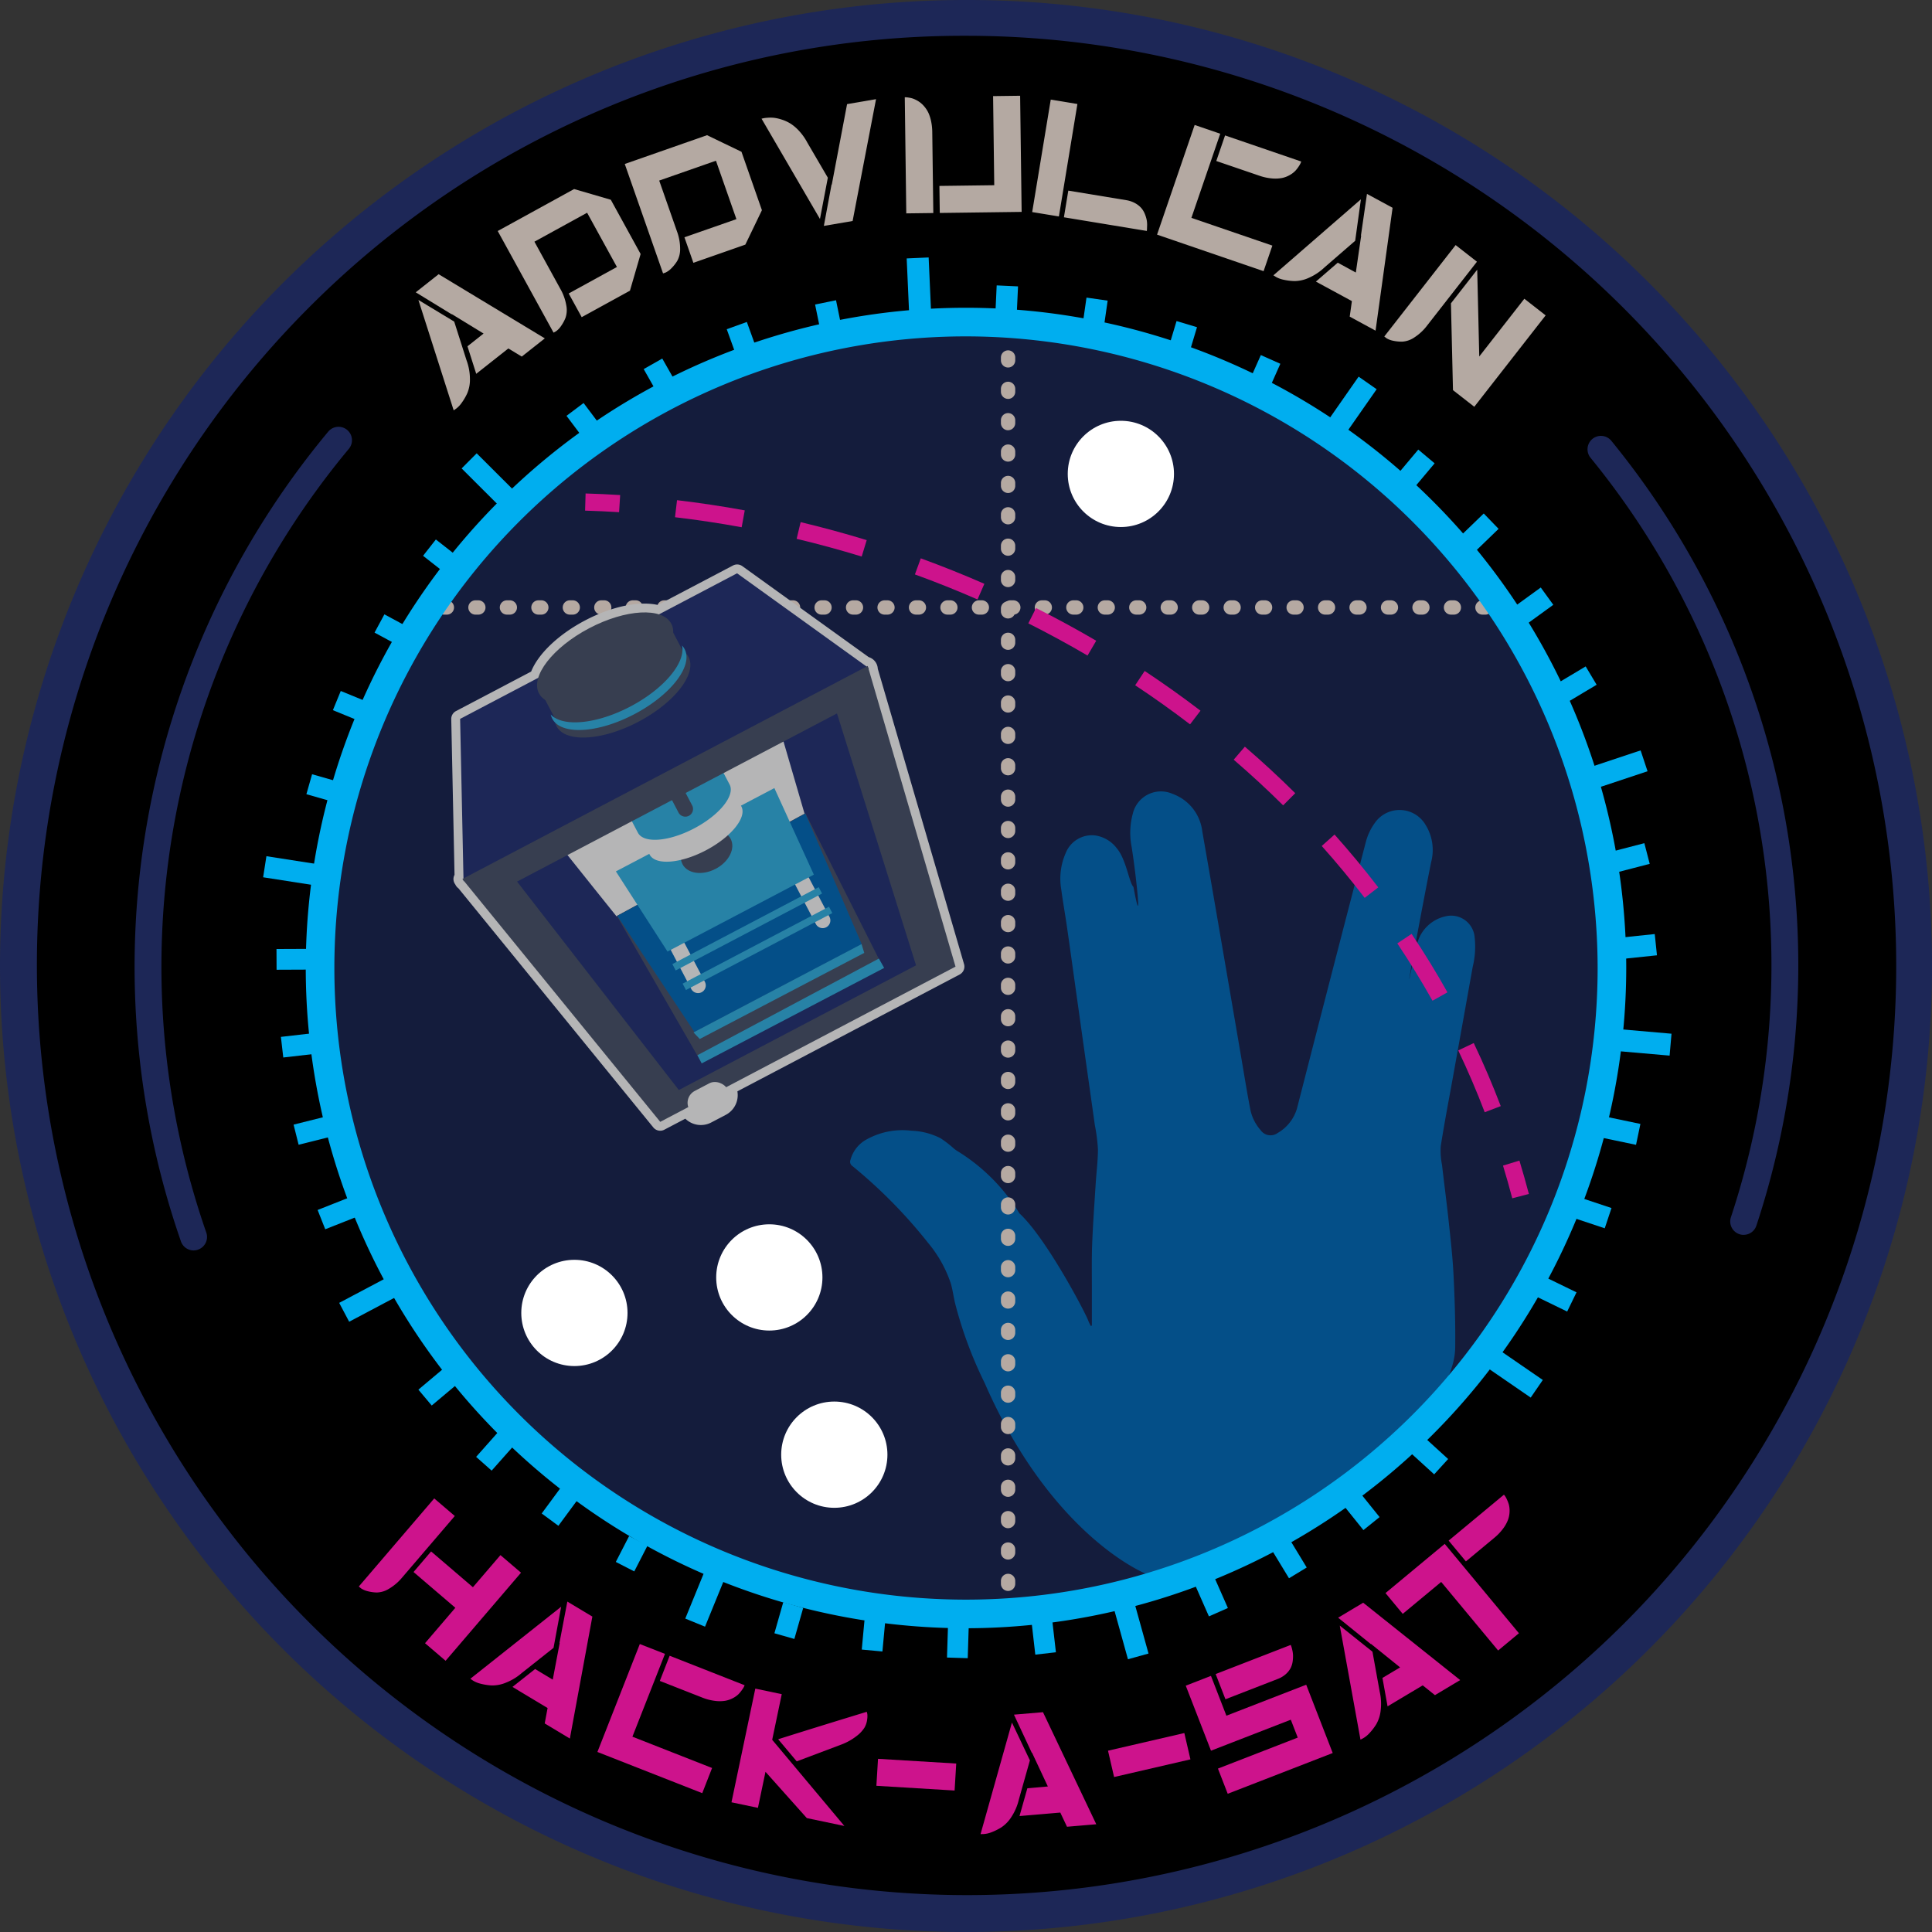<svg xmlns="http://www.w3.org/2000/svg" width="216" height="216" viewBox="0 0 216 216"><rect x="0" y="0" width="216" height="216" fill="#333333" stroke="none"/><defs><style>.cls-1{fill:#1d2757;}.cls-2{fill:#141c3c;}.cls-3{fill:#044f88;}.cls-4{fill:#fff;}.cls-5{fill:#cd138c;}.cls-6{fill:#b4a9a2;}.cls-7{fill:#b5a9a2;}.cls-8{fill:#df1b53;}.cls-9{fill:#00aeef;}.cls-10{fill:#b5b5b6;}.cls-11{fill:#373e50;}.cls-12{fill:#2782a6;}</style></defs><g id="Layer_2" data-name="Layer 2"><g id="Layer_3" data-name="Layer 3"><g id="Layer_2-2" data-name="Layer 2"><g id="Layer_4" data-name="Layer 4"><path d="M108,214A106,106,0,0,1,33.046,33.046,106,106,0,1,1,182.953,182.953,105.3,105.3,0,0,1,108,214Z"/><path class="cls-1" d="M108,4a104,104,0,0,1,73.539,177.539A104,104,0,0,1,34.461,34.461,103.32,103.32,0,0,1,108,4m0-4a108,108,0,1,0,76.368,31.632A107.664,107.664,0,0,0,108,0Z"/><circle class="cls-2" cx="108" cy="108" r="72.217"/><g id="iv62H6"><path class="cls-3" d="M122.072,148.205c0-1.471,0-2.941,0-4.411,0-1.588-.029-3.179.035-4.765.089-2.211.248-4.419.388-6.628.083-1.308.254-2.614.256-3.922a19.481,19.481,0,0,0-.344-2.679q-.5-3.565-1.006-7.129-.547-3.89-1.091-7.778c-.337-2.406-.668-4.812-1.015-7.216-.2-1.41-.458-2.814-.643-4.226a7.068,7.068,0,0,1,.488-4.061,3.154,3.154,0,0,1,3.313-1.986,3.723,3.723,0,0,1,2.414,1.445c1.053,1.25,1.356,3.8,1.858,4.321,1.035,5.573.3-1.321-.208-4.494a8.107,8.107,0,0,1,.136-3.72,3.229,3.229,0,0,1,4.445-2.2,5.087,5.087,0,0,1,3.32,4.2q1.053,6.013,2.083,12.033,1.155,6.7,2.3,13.412c.323,1.877.62,3.759.984,5.628a5.011,5.011,0,0,0,1.153,2.322,1.352,1.352,0,0,0,1.915.313,4.676,4.676,0,0,0,2.163-2.775q3.81-14.886,7.686-29.754a6.339,6.339,0,0,1,.968-2.076,3.369,3.369,0,0,1,5.717.174A5.314,5.314,0,0,1,160,96.4c-1.094,5.473-2.728,14.379-2.4,12.887.265-1.206.519-2.416.8-3.619a4.22,4.22,0,0,1,3.42-3.263,2.634,2.634,0,0,1,3.046,2.37,9.511,9.511,0,0,1-.218,3.334q-1.074,6.01-2.154,12.02c-.48,2.676-1,5.346-1.419,8.031a7.923,7.923,0,0,0,.144,2.076c.241,2.1.519,4.188.743,6.285.213,2,.445,4,.544,6,.133,2.691.221,5.388.188,8.08-.032,2.561-1.335,3.843-1.533,6.4.119,2.922-10.086,10.086-13.448,13.028-.448.392-14.759,6.585-17.292,6.618-2.192.029-12.977-5.151-20.34-22.041a45.751,45.751,0,0,1-3.311-8.939c-.169-.721-.261-1.462-.467-2.172a13.916,13.916,0,0,0-2.517-4.51,55.747,55.747,0,0,0-8.475-8.611.578.578,0,0,1-.227-.7,3.7,3.7,0,0,1,1.633-2.187,8.257,8.257,0,0,1,5.163-1.073,7.757,7.757,0,0,1,3.271.84,12.431,12.431,0,0,1,1.5,1.159,3.078,3.078,0,0,0,.381.273,20.971,20.971,0,0,1,6.939,6.966c3.007,2.775,7.379,11.109,7.694,11.988.075.206.185.4.278.6Z"/></g><path class="cls-1" d="M21.647,139.8a1.5,1.5,0,0,1-1.416-1.006A93.512,93.512,0,0,1,36.7,48.253,1.5,1.5,0,0,1,39,50.182,90.5,90.5,0,0,0,23.063,137.8a1.5,1.5,0,0,1-.922,1.91A1.47,1.47,0,0,1,21.647,139.8Zm173.293-1.739a1.478,1.478,0,0,1-.465-.075,1.5,1.5,0,0,1-.96-1.891,89.721,89.721,0,0,0-15.691-84.916,1.5,1.5,0,0,1,2.326-1.895,92.711,92.711,0,0,1,16.216,87.742A1.5,1.5,0,0,1,194.94,138.057Z"/><circle class="cls-4" cx="64.219" cy="146.788" r="5.939"/><circle class="cls-4" cx="125.314" cy="52.984" r="5.939"/><circle class="cls-4" cx="93.277" cy="162.635" r="5.939"/><circle class="cls-4" cx="86.011" cy="142.818" r="5.939"/><path class="cls-5" d="M40.115,177.374l8.432-9.848,2.3,1.965-5.868,6.855a5.628,5.628,0,0,1-1.507,1.289,2.7,2.7,0,0,1-1.343.407,4.46,4.46,0,0,1-1.053-.151,2.25,2.25,0,0,1-.723-.318Zm15.836-3.511,2.3,1.966-8.432,9.849-2.3-1.966,3.389-3.959-4.674-4,1.965-2.3,4.675,4Z"/><path class="cls-5" d="M61.886,184.231l-3.559,2.82a6.112,6.112,0,0,1-1.8,1.087,3.9,3.9,0,0,1-1.593.295,6.358,6.358,0,0,1-1.233-.2,2.842,2.842,0,0,1-.827-.345l-.29-.2,10.154-8.054Zm4.337-3.475-2.511,13.617L60.9,192.682l.321-1.724L57.294,188.6l2.532-2,1.972,1.184.779-4.105-.03.008.879-4.609.011-.017,2.8,1.68Z"/><path class="cls-5" d="M70.705,194.164l8.907,3.5-1.1,2.813-11.721-4.605,4.741-12.067,2.813,1.1Zm12.543-5.754-.056.143a2.161,2.161,0,0,1-.227.369,3.843,3.843,0,0,1-.4.489,2.63,2.63,0,0,1-.621.44,2.912,2.912,0,0,1-.872.3,3.963,3.963,0,0,1-1.145.008,5.707,5.707,0,0,1-1.449-.382l-4.709-1.848,1.1-2.815Z"/><path class="cls-5" d="M87.4,189.411l-1.068,5.1,8.071,9.635-4.2-.881-4.62-5.176-.845,4.03-2.958-.62,2.665-12.711Zm6.675,5.628-5,1.883L87,194.45q4.169-1.318,9.906-3.069c.017.062.037.145.061.247a2.329,2.329,0,0,1-.017.611,2.422,2.422,0,0,1-.287.892,3.58,3.58,0,0,1-.9.964A6.5,6.5,0,0,1,94.077,195.039Z"/><path class="cls-5" d="M106.726,200.183l-8.745-.529.183-3.016,8.744.528Z"/><path class="cls-5" d="M115.144,196.811l-1.232,4.369a6.09,6.09,0,0,1-.824,1.937,3.9,3.9,0,0,1-1.12,1.174,6.285,6.285,0,0,1-1.118.557,2.841,2.841,0,0,1-.872.2l-.352.009,3.51-12.475Zm1.478-5.357,5.944,12.5-3.273.279-.75-1.585-4.561.389.878-3.107,2.291-.2-1.772-3.783-.021.023-1.987-4.248,0-.023,3.251-.275Z"/><path class="cls-5" d="M133.092,196.7l-8.535,1.974-.681-2.944,8.534-1.974Z"/><path class="cls-5" d="M137.113,191.817l8.922-3.463L149,195.99l-11.739,4.557-1.094-2.817,8.922-3.464-.776-2-8.922,3.463-2.822-7.268,2.818-1.094Zm7.195-7.914c.01.029.029.076.055.144a3.854,3.854,0,0,1,.114.414,3.128,3.128,0,0,1,.085.612,4.107,4.107,0,0,1-.045.7,2.332,2.332,0,0,1-.232.735,2.4,2.4,0,0,1-.539.668,2.9,2.9,0,0,1-.9.536l-5.839,2.267-1.094-2.818Z"/><path class="cls-5" d="M152.424,179.2l10.825,8.634-2.819,1.686-1.369-1.095-3.929,2.348-.573-3.179,1.973-1.179-3.252-2.624-.007.03-3.65-2.947-.011-.018,2.8-1.674Zm1.02,5.463.808,4.467a6.087,6.087,0,0,1,.108,2.1,3.9,3.9,0,0,1-.492,1.545,6.12,6.12,0,0,1-.76.99,2.908,2.908,0,0,1-.694.568l-.312.161-2.315-12.751Z"/><path class="cls-5" d="M154.9,178.108l6.621-5.5,1.931,2.326,6.366,7.664-2.325,1.931-6.366-7.666-4.3,3.569Zm13.242-11,.111.135a2.086,2.086,0,0,1,.207.368,4.107,4.107,0,0,1,.227.581,2.715,2.715,0,0,1,.086.754,2.945,2.945,0,0,1-.155.912,3.935,3.935,0,0,1-.544,1.007,5.782,5.782,0,0,1-1.034,1.086l-3.15,2.617-1.931-2.325Z"/><path class="cls-6" d="M49.062,30.67l11.85,7.16-2.578,2.036-1.5-.908-3.591,2.835-.979-3.076,1.8-1.426-3.564-2.18,0,.031-4-2.45-.013-.017,2.56-2.023Zm1.719,5.284,1.378,4.325a6.079,6.079,0,0,1,.38,2.071,3.887,3.887,0,0,1-.289,1.595,6.107,6.107,0,0,1-.625,1.08,2.837,2.837,0,0,1-.615.653l-.288.2L46.778,33.535Z"/><path class="cls-6" d="M66.238,21.733l2.052.6,3.332,6.065-.649,2.23L70.428,32.5,65.035,35.46l-1.454-2.648,5.392-2.963-3.332-6.064L59.75,27.021l2.888,5.259a5.586,5.586,0,0,1,.675,1.865,2.7,2.7,0,0,1-.092,1.4,4.449,4.449,0,0,1-.513.932,2.247,2.247,0,0,1-.551.565l-.269.147L55.646,25.828l8.54-4.692Z"/><path class="cls-6" d="M80.973,16.042l1.925.927L85.183,23.5l-1.007,2.093-.847,1.757-5.808,2.033-1-2.853L82.331,24.5l-2.286-6.531L73.7,20.188l1.981,5.663a5.6,5.6,0,0,1,.358,1.95,2.7,2.7,0,0,1-.322,1.366,4.382,4.382,0,0,1-.66.834,2.25,2.25,0,0,1-.637.467l-.289.1L69.85,18.333l9.2-3.218Z"/><path class="cls-6" d="M90.263,15.948l2.29,3.92-.88,4.614L85.141,13.268c.043-.008.1-.022.182-.042a3.289,3.289,0,0,1,.489-.061,4,4,0,0,1,.735.007,4.568,4.568,0,0,1,.879.206,4.388,4.388,0,0,1,.977.455,4.9,4.9,0,0,1,.964.835A6.175,6.175,0,0,1,90.263,15.948Zm7.679-4.862-2.614,13.6,0,.022-3.216.548,0-.022.857-4.611.026.018,1.709-9Z"/><path class="cls-6" d="M101.154,10.874l.11,0a2.384,2.384,0,0,1,.274.029,3.856,3.856,0,0,1,.407.082,2.645,2.645,0,0,1,.472.191,3,3,0,0,1,.508.322,3.122,3.122,0,0,1,.478.487,3.182,3.182,0,0,1,.414.673,4.608,4.608,0,0,1,.286.916,6.234,6.234,0,0,1,.125,1.2l.117,9.043-3.022.039Zm9.875-.129,3.022-.039.169,12.984-9.152.119-.04-3.022,6.13-.08Z"/><path class="cls-6" d="M118.386,24.2,115.4,23.71l2.075-12.574,2.98.491Zm7.513-1.824a3.068,3.068,0,0,1,1.02.346,2.568,2.568,0,0,1,.686.546,2.414,2.414,0,0,1,.4.676,3.727,3.727,0,0,1,.2.666,2.971,2.971,0,0,1,.043.617c-.008.221-.013.361-.015.419a1.44,1.44,0,0,1-.016.175l-9.27-1.528.491-2.982Z"/><path class="cls-6" d="M133.2,24.358l9.052,3.1-.981,2.859-11.911-4.084,4.205-12.262,2.859.98Zm12.277-6.3c-.01.028-.028.076-.051.145a2.45,2.45,0,0,1-.211.38,3.841,3.841,0,0,1-.382.5,2.6,2.6,0,0,1-.6.466,2.93,2.93,0,0,1-.858.342,3.991,3.991,0,0,1-1.144.06,5.849,5.849,0,0,1-1.465-.317L135.983,18l.98-2.859Z"/><path class="cls-6" d="M151.512,26.919l-3.43,2.974a6.1,6.1,0,0,1-1.753,1.167,3.9,3.9,0,0,1-1.58.364,6.165,6.165,0,0,1-1.239-.149,2.879,2.879,0,0,1-.843-.307l-.3-.186,9.784-8.5Zm4.177-3.664-1.9,13.714L150.9,35.4l.244-1.736-4.024-2.181,2.442-2.114,2.021,1.1.6-4.135-.03.009.673-4.642.01-.019,2.869,1.555Z"/><path class="cls-6" d="M154.766,37.62,162.742,27.4l2.382,1.86-5.552,7.111a5.6,5.6,0,0,1-1.448,1.356,2.69,2.69,0,0,1-1.322.467,4.36,4.36,0,0,1-1.059-.1,2.249,2.249,0,0,1-.736-.283ZM170.424,33.4l2.381,1.86-7.978,10.218-2.382-1.86-.227-9.707,2.937-3.762.228,9.706Z"/></g><path class="cls-7" d="M112.705,37.583a.8.8,0,0,1-.8-.8v-.16a.8.8,0,1,1,1.6,0v.16A.8.8,0,0,1,112.705,37.583Z"/><path class="cls-7" d="M112.705,177.87a.8.8,0,0,1-.8-.8v-.318a.8.8,0,1,1,1.6,0v.318A.8.8,0,0,1,112.705,177.87Zm0-3.507a.8.8,0,0,1-.8-.8v-.319a.8.8,0,1,1,1.6,0v.319A.8.8,0,0,1,112.705,174.363Zm0-3.508a.8.8,0,0,1-.8-.8v-.319a.8.8,0,0,1,1.6,0v.319A.8.8,0,0,1,112.705,170.855Zm0-3.506a.8.8,0,0,1-.8-.8v-.319a.8.8,0,0,1,1.6,0v.319A.8.8,0,0,1,112.705,167.349Zm0-3.507a.8.8,0,0,1-.8-.8v-.319a.8.8,0,1,1,1.6,0v.319A.8.8,0,0,1,112.705,163.842Zm0-3.508a.8.8,0,0,1-.8-.8v-.318a.8.8,0,1,1,1.6,0v.318A.8.8,0,0,1,112.705,160.334Zm0-3.507a.8.8,0,0,1-.8-.8v-.319a.8.8,0,1,1,1.6,0v.319A.8.8,0,0,1,112.705,156.827Zm0-3.507a.8.8,0,0,1-.8-.8v-.32a.8.8,0,0,1,1.6,0v.32A.8.8,0,0,1,112.705,153.32Zm0-3.507a.8.8,0,0,1-.8-.8v-.319a.8.8,0,0,1,1.6,0v.319A.8.8,0,0,1,112.705,149.813Zm0-3.507a.8.8,0,0,1-.8-.8v-.319a.8.8,0,1,1,1.6,0v.319A.8.8,0,0,1,112.705,146.306Zm0-3.508a.8.8,0,0,1-.8-.8v-.318a.8.8,0,0,1,1.6,0V142A.8.8,0,0,1,112.705,142.8Zm0-3.507a.8.8,0,0,1-.8-.8v-.318a.8.8,0,0,1,1.6,0v.318A.8.8,0,0,1,112.705,139.291Zm0-3.507a.8.8,0,0,1-.8-.8v-.319a.8.8,0,1,1,1.6,0v.319A.8.8,0,0,1,112.705,135.784Zm0-3.508a.8.8,0,0,1-.8-.8v-.319a.8.8,0,1,1,1.6,0v.319A.8.8,0,0,1,112.705,132.276Zm0-3.506a.8.8,0,0,1-.8-.8v-.32a.8.8,0,0,1,1.6,0v.32A.8.8,0,0,1,112.705,128.77Zm0-3.507a.8.8,0,0,1-.8-.8v-.319a.8.8,0,0,1,1.6,0v.319A.8.8,0,0,1,112.705,125.263Zm0-3.508a.8.8,0,0,1-.8-.8v-.318a.8.8,0,1,1,1.6,0v.318A.8.8,0,0,1,112.705,121.755Zm0-3.507a.8.8,0,0,1-.8-.8v-.319a.8.8,0,0,1,1.6,0v.319A.8.8,0,0,1,112.705,118.248Zm0-3.508a.8.8,0,0,1-.8-.8v-.318a.8.8,0,0,1,1.6,0v.318A.8.8,0,0,1,112.705,114.74Zm0-3.507a.8.8,0,0,1-.8-.8v-.319a.8.8,0,0,1,1.6,0v.319A.8.8,0,0,1,112.705,111.233Zm0-3.507a.8.8,0,0,1-.8-.8v-.319a.8.8,0,0,1,1.6,0v.319A.8.8,0,0,1,112.705,107.726Zm0-3.507a.8.8,0,0,1-.8-.8V103.1a.8.8,0,1,1,1.6,0v.318A.8.8,0,0,1,112.705,104.219Zm0-3.507a.8.8,0,0,1-.8-.8v-.319a.8.8,0,0,1,1.6,0v.319A.8.8,0,0,1,112.705,100.712Zm0-3.507a.8.8,0,0,1-.8-.8v-.319a.8.8,0,0,1,1.6,0v.319A.8.8,0,0,1,112.705,97.205Zm0-3.508a.8.8,0,0,1-.8-.8v-.318a.8.8,0,0,1,1.6,0V92.9A.8.8,0,0,1,112.705,93.7Zm0-3.507a.8.8,0,0,1-.8-.8v-.319a.8.8,0,1,1,1.6,0v.319A.8.8,0,0,1,112.705,90.19Zm0-3.507a.8.8,0,0,1-.8-.8v-.319a.8.8,0,0,1,1.6,0v.319A.8.8,0,0,1,112.705,86.683Zm0-3.507a.8.8,0,0,1-.8-.8v-.319a.8.8,0,0,1,1.6,0v.319A.8.8,0,0,1,112.705,83.176Zm0-3.508a.8.8,0,0,1-.8-.8V78.55a.8.8,0,0,1,1.6,0v.319A.8.8,0,0,1,112.705,79.668Zm0-3.506a.8.8,0,0,1-.8-.8v-.319a.8.8,0,0,1,1.6,0v.319A.8.8,0,0,1,112.705,76.162Zm0-3.508a.8.8,0,0,1-.8-.8v-.318a.8.8,0,1,1,1.6,0v.318A.8.8,0,0,1,112.705,72.654Zm0-3.507a.8.8,0,0,1-.8-.8v-.319a.8.8,0,0,1,1.6,0v.319A.8.8,0,0,1,112.705,69.147Zm0-3.507a.8.8,0,0,1-.8-.8v-.319a.8.8,0,1,1,1.6,0v.319A.8.8,0,0,1,112.705,65.64Zm0-3.507a.8.8,0,0,1-.8-.8v-.319a.8.8,0,1,1,1.6,0v.319A.8.8,0,0,1,112.705,62.133Zm0-3.508a.8.8,0,0,1-.8-.8v-.319a.8.8,0,1,1,1.6,0v.319A.8.8,0,0,1,112.705,58.625Zm0-3.507a.8.8,0,0,1-.8-.8V54a.8.8,0,1,1,1.6,0v.318A.8.8,0,0,1,112.705,55.118Zm0-3.507a.8.8,0,0,1-.8-.8v-.319a.8.8,0,0,1,1.6,0v.319A.8.8,0,0,1,112.705,51.611Zm0-3.507a.8.8,0,0,1-.8-.8v-.319a.8.8,0,0,1,1.6,0V47.3A.8.8,0,0,1,112.705,48.1Zm0-3.507a.8.8,0,0,1-.8-.8v-.319a.8.8,0,1,1,1.6,0V43.8A.8.8,0,0,1,112.705,44.6Zm0-3.508a.8.8,0,0,1-.8-.8v-.319a.8.8,0,1,1,1.6,0v.319A.8.8,0,0,1,112.705,41.089Z"/><path class="cls-7" d="M112.705,181.219a.8.8,0,0,1-.8-.8v-.16a.8.8,0,0,1,1.6,0v.16A.8.8,0,0,1,112.705,181.219Z"/><path class="cls-7" d="M166.062,68.716h-.32a.8.8,0,1,1,0-1.6h.32a.8.8,0,1,1,0,1.6Zm-3.518,0h-.319a.8.8,0,1,1,0-1.6h.319a.8.8,0,1,1,0,1.6Zm-3.518,0h-.32a.8.8,0,1,1,0-1.6h.32a.8.8,0,1,1,0,1.6Zm-3.518,0h-.321a.8.8,0,0,1,0-1.6h.321a.8.8,0,1,1,0,1.6Zm-3.519,0h-.319a.8.8,0,1,1,0-1.6h.319a.8.8,0,1,1,0,1.6Zm-3.517,0h-.321a.8.8,0,0,1,0-1.6h.321a.8.8,0,0,1,0,1.6Zm-3.519,0h-.32a.8.8,0,1,1,0-1.6h.32a.8.8,0,1,1,0,1.6Zm-3.518,0h-.32a.8.8,0,1,1,0-1.6h.32a.8.8,0,0,1,0,1.6Zm-3.518,0h-.32a.8.8,0,1,1,0-1.6h.32a.8.8,0,1,1,0,1.6Zm-3.519,0h-.32a.8.8,0,1,1,0-1.6h.32a.8.8,0,1,1,0,1.6Zm-3.518,0h-.319a.8.8,0,1,1,0-1.6h.319a.8.8,0,1,1,0,1.6Zm-3.518,0h-.32a.8.8,0,1,1,0-1.6h.32a.8.8,0,1,1,0,1.6Zm-3.518,0h-.321a.8.8,0,0,1,0-1.6h.321a.8.8,0,1,1,0,1.6Zm-3.519,0h-.319a.8.8,0,1,1,0-1.6h.319a.8.8,0,1,1,0,1.6Zm-3.517,0h-.321a.8.8,0,1,1,0-1.6h.321a.8.8,0,0,1,0,1.6Zm-3.519,0h-.32a.8.8,0,1,1,0-1.6h.32a.8.8,0,1,1,0,1.6Zm-3.518,0h-.32a.8.8,0,1,1,0-1.6h.32a.8.8,0,0,1,0,1.6Zm-3.519,0h-.319a.8.8,0,1,1,0-1.6h.319a.8.8,0,1,1,0,1.6Zm-3.518,0h-.319a.8.8,0,1,1,0-1.6h.319a.8.8,0,1,1,0,1.6Zm-3.518,0H98.9a.8.8,0,0,1,0-1.6h.32a.8.8,0,1,1,0,1.6Zm-3.518,0h-.32a.8.8,0,1,1,0-1.6h.32a.8.8,0,1,1,0,1.6Zm-3.518,0h-.32a.8.8,0,1,1,0-1.6h.32a.8.8,0,0,1,0,1.6Zm-3.518,0h-.32a.8.8,0,1,1,0-1.6h.32a.8.8,0,0,1,0,1.6Zm-3.519,0h-.32a.8.8,0,1,1,0-1.6h.32a.8.8,0,1,1,0,1.6Zm-3.518,0h-.32a.8.8,0,1,1,0-1.6h.32a.8.8,0,1,1,0,1.6Zm-3.518,0h-.32a.8.8,0,1,1,0-1.6h.32a.8.8,0,1,1,0,1.6Zm-3.519,0h-.319a.8.8,0,1,1,0-1.6h.319a.8.8,0,1,1,0,1.6Zm-3.518,0h-.32a.8.8,0,0,1,0-1.6h.32a.8.8,0,1,1,0,1.6Zm-3.518,0h-.32a.8.8,0,0,1,0-1.6h.32a.8.8,0,1,1,0,1.6Zm-3.518,0h-.32a.8.8,0,1,1,0-1.6h.32a.8.8,0,0,1,0,1.6Zm-3.518,0H60.2a.8.8,0,1,1,0-1.6h.32a.8.8,0,0,1,0,1.6Zm-3.518,0h-.32a.8.8,0,1,1,0-1.6H57a.8.8,0,0,1,0,1.6Zm-3.519,0h-.32a.8.8,0,1,1,0-1.6h.32a.8.8,0,1,1,0,1.6Zm-3.518,0h-.32a.8.8,0,1,1,0-1.6h.32a.8.8,0,1,1,0,1.6Z"/><path class="cls-8" d="M108,180.813a72.59,72.59,0,1,1,72.59-72.589A72.672,72.672,0,0,1,108,180.813Zm0-144.432a71.843,71.843,0,1,0,71.844,71.843A71.925,71.925,0,0,0,108,36.381Z"/><path class="cls-9" d="M108,182.04a73.816,73.816,0,1,1,73.816-73.816A73.9,73.9,0,0,1,108,182.04Zm0-144.433a70.617,70.617,0,1,0,70.617,70.617A70.7,70.7,0,0,0,108,37.607Z"/><rect class="cls-9" x="109.93" y="33.341" width="5.152" height="2.389" transform="translate(72.81 145.327) rotate(-87.353)"/><rect class="cls-9" x="101.544" y="28.835" width="2.458" height="7.924" transform="translate(-1.361 4.617) rotate(-2.557)"/><rect class="cls-9" x="91.537" y="33.763" width="2.389" height="4.319" transform="translate(-5.317 19.305) rotate(-11.556)"/><rect class="cls-9" x="81.897" y="36.276" width="2.389" height="4.223" transform="translate(-8.098 30.497) rotate(-19.851)"/><rect class="cls-9" x="72.727" y="40.434" width="2.389" height="3.718" transform="translate(-11.243 41.974) rotate(-29.561)"/><rect class="cls-9" x="64.153" y="45.42" width="2.389" height="3.521" transform="translate(-15.237 48.719) rotate(-36.922)"/><rect class="cls-9" x="167.986" y="150.265" width="2.389" height="6.384" transform="translate(-53.123 205.919) rotate(-55.488)"/><rect class="cls-9" x="172.597" y="142.456" width="2.389" height="4.32" transform="translate(-32.275 237.641) rotate(-64.061)"/><rect class="cls-9" x="176.547" y="133.351" width="2.388" height="4.319" transform="translate(-7.031 261.265) rotate(-71.561)"/><rect class="cls-9" x="179.721" y="124.068" width="2.388" height="4.574" transform="translate(20.198 277.57) rotate(-78.186)"/><rect class="cls-9" x="181.943" y="112.868" width="2.458" height="7.226" transform="translate(51.238 288.857) rotate(-85.023)"/><rect class="cls-9" x="180.961" y="104.638" width="4.177" height="2.389" transform="translate(-10 19.579) rotate(-5.96)"/><rect class="cls-9" x="178.753" y="94.916" width="5.475" height="2.389" transform="translate(-18.313 48.629) rotate(-14.536)"/><rect class="cls-9" x="177.403" y="84.872" width="6.576" height="2.458" transform="translate(-17.934 61.383) rotate(-18.385)"/><rect class="cls-9" x="172.563" y="75.806" width="5.736" height="2.389" transform="translate(-14.667 100.832) rotate(-30.843)"/><rect class="cls-9" x="167.742" y="67.151" width="5.768" height="2.389" transform="translate(-7.624 113.194) rotate(-35.952)"/><rect class="cls-9" x="161.741" y="59.084" width="5.786" height="2.389" transform="translate(4.362 131.346) rotate(-44.023)"/><rect class="cls-9" x="154.846" y="51.999" width="5.641" height="2.389" transform="translate(15.557 139.758) rotate(-49.991)"/><rect class="cls-9" x="147.379" y="44.465" width="7.027" height="2.458" transform="translate(27.048 143.26) rotate(-55.079)"/><rect class="cls-9" x="138.568" y="41.252" width="4.955" height="2.388" transform="translate(44.886 154.021) rotate(-65.992)"/><rect class="cls-9" x="129.354" y="37.518" width="5.169" height="2.388" transform="translate(56.884 153.921) rotate(-73.269)"/><rect class="cls-9" x="119.718" y="34.792" width="5.142" height="2.39" transform="translate(69.276 151.915) rotate(-81.824)"/><rect class="cls-9" x="53.853" y="50.451" width="2.386" height="7.324" transform="translate(-22.141 54.86) rotate(-45.065)"/><rect class="cls-9" x="48.805" y="60.278" width="2.319" height="4.955" transform="translate(-30.25 63.357) rotate(-51.904)"/><rect class="cls-9" x="43.261" y="68.514" width="2.319" height="4.536" transform="translate(-38.966 76.248) rotate(-61.639)"/><rect class="cls-9" x="38.646" y="76.884" width="2.319" height="4.645" transform="translate(-48.581 85.976) rotate(-67.698)"/><rect class="cls-9" x="35.429" y="86.156" width="2.32" height="4.193" transform="translate(-58.316 99.222) rotate(-74.075)"/><rect class="cls-9" x="31.699" y="94.085" width="2.386" height="6.66" transform="translate(-68.426 114.916) rotate(-81.143)"/><rect class="cls-9" x="30.917" y="106.09" width="4.535" height="2.319" transform="translate(-0.451 0.141) rotate(-0.241)"/><rect class="cls-9" x="31.523" y="115.677" width="4.193" height="2.32" transform="translate(-13.156 4.618) rotate(-6.575)"/><rect class="cls-9" x="33.041" y="125.191" width="4.193" height="2.319" transform="translate(-29.642 12.321) rotate(-14.06)"/><rect class="cls-9" x="35.789" y="134.425" width="4.193" height="2.319" transform="translate(-47.198 23.427) rotate(-21.573)"/><rect class="cls-9" x="38.112" y="144.043" width="6.325" height="2.387" transform="translate(-63.177 36.208) rotate(-27.907)"/><rect class="cls-9" x="47.085" y="153.893" width="3.729" height="2.319" transform="translate(-88.257 67.807) rotate(-40.028)"/><rect class="cls-9" x="53.478" y="161.111" width="3.691" height="2.319" transform="translate(-102.77 95.945) rotate(-48.415)"/><rect class="cls-9" x="60.78" y="167.321" width="3.521" height="2.319" transform="translate(-110.163 118.776) rotate(-53.579)"/><rect class="cls-9" x="68.997" y="172.551" width="3.254" height="2.319" transform="translate(-116.156 157.081) rotate(-62.788)"/><rect class="cls-9" x="75.783" y="177.339" width="6.224" height="2.386" transform="translate(-116.214 184.056) rotate(-67.781)"/><rect class="cls-9" x="86.326" y="179.99" width="3.609" height="2.319" transform="matrix(0.274, -0.962, 0.962, 0.274, -110.224, 216.33)"/><rect class="cls-9" x="96.001" y="181.725" width="3.303" height="2.32" transform="translate(-93.491 263.178) rotate(-84.685)"/><rect class="cls-9" x="105.34" y="182.443" width="3.5" height="2.319" transform="translate(-79.76 284.921) rotate(-88.215)"/><rect class="cls-9" x="115.533" y="181.23" width="2.32" height="3.64" transform="translate(-20.066 14.463) rotate(-6.532)"/><rect class="cls-9" x="125.242" y="179.157" width="2.386" height="6.142" transform="translate(-44.152 40.479) rotate(-15.521)"/><rect class="cls-9" x="134.216" y="176.23" width="2.318" height="4.192" transform="translate(-60.44 69.776) rotate(-23.794)"/><rect class="cls-9" x="142.854" y="171.964" width="2.319" height="4.192" transform="translate(-69.441 100.075) rotate(-31.28)"/><rect class="cls-9" x="150.861" y="166.607" width="2.319" height="4.193" transform="translate(-72.163 132.473) rotate(-38.797)"/><rect class="cls-9" x="158.275" y="160.152" width="2.318" height="4.572" transform="translate(-68.019 170.835) rotate(-47.649)"/><path class="cls-5" d="M69.215,57.263q-1.9-.119-3.8-.174l.055-1.918q1.932.056,3.865.177Z"/><path class="cls-5" d="M165.992,124.349c-.887-2.328-1.882-4.652-2.958-6.91l1.733-.826c1.1,2.305,2.113,4.677,3.018,7.052Zm-5.838-12.467c-1.214-2.165-2.537-4.321-3.932-6.407l1.595-1.067c1.423,2.128,2.773,4.326,4.011,6.536Zm-7.582-11.5c-1.511-1.974-3.126-3.923-4.8-5.8l1.432-1.278c1.7,1.907,3.348,3.894,4.889,5.906ZM143.457,90.04c-1.763-1.749-3.624-3.467-5.53-5.106l1.25-1.455c1.941,1.668,3.836,3.417,5.632,5.2ZM133.05,80.983c-1.977-1.511-4.04-2.981-6.135-4.369l1.061-1.6c2.129,1.411,4.229,2.906,6.24,4.443Zm-11.462-7.691c-2.15-1.261-4.377-2.472-6.619-3.6l.861-1.715c2.279,1.146,4.543,2.376,6.729,3.658Zm-12.3-6.27c-2.287-1-4.64-1.945-7-2.8l.657-1.8c2.393.872,4.784,1.831,7.108,2.848Zm-12.95-4.8c-2.391-.733-4.837-1.4-7.272-1.98l.446-1.867c2.473.59,4.959,1.268,7.388,2.012ZM82.919,58.947c-2.47-.453-4.977-.83-7.452-1.121l.225-1.906c2.515.3,5.062.679,7.573,1.14Z"/><path class="cls-5" d="M169.073,133.971c-.315-1.206-.664-2.437-1.036-3.656l1.836-.56c.38,1.244.735,2.5,1.058,3.731Z"/><path class="cls-10" d="M97.07,74.653l-.059-.2-.127.067L82.405,64.1l-8.741,4.595c-1.779-.566-4.788-.031-7.79,1.546s-5.148,3.753-5.69,5.54l-8.742,4.595.376,17.837-.127.066.131.162,0,.092.052-.027,21.939,26.922,3.142-1.652a1.465,1.465,0,0,0,2.1.841l1.626-.855a1.492,1.492,0,0,0,.627-2.015,1.435,1.435,0,0,0-.128-.193l25.644-13.48L97.093,74.734l.052-.027Z"/><path class="cls-10" d="M73.815,126.418a1,1,0,0,1-.771-.366L51.253,99.312a1.06,1.06,0,0,1-.35-.431,1,1,0,0,1-.186-.8,1.008,1.008,0,0,1,.1-.271l-.366-17.413a.992.992,0,0,1,.531-.9l8.4-4.414c.8-2,3.069-4.161,6.035-5.72s6.025-2.2,8.133-1.727l8.4-4.414a.992.992,0,0,1,1.043.073L97.121,73.465a1.433,1.433,0,0,1,1.016,1.3l9.646,33.028a1,1,0,0,1-.492,1.158l-24.85,13.062a2.489,2.489,0,0,1-1.293,2.626l-1.627.854a2.487,2.487,0,0,1-2.9-.423L74.277,126.3A.99.99,0,0,1,73.815,126.418ZM52.809,98.074l21.263,26.092,2.423-1.274a.994.994,0,0,1,1.4.561.527.527,0,0,0,.317.315.491.491,0,0,0,.38-.036l1.627-.854a.5.5,0,0,0,.209-.673,1.079,1.079,0,0,1-.193-.845,1.022,1.022,0,0,1,.483-.69l24.925-13.1L96.211,75.26l-13.888-10-8.2,4.308a1,1,0,0,1-.764.068c-1.3-.416-3.984-.119-7.026,1.479s-4.8,3.637-5.2,4.948a.99.99,0,0,1-.488.591l-8.2,4.309Z"/><path class="cls-1" d="M52.587,81.722c.219.664,16.338,20.723,16.338,20.723L90.057,91.337,82.151,64.23,94.61,75.067s9.96,32.764,9.708,33.026-30.436,15.869-30.436,15.869L54.626,98.678Z"/><polygon class="cls-11" points="98.746 108.179 78.449 118.848 68.97 102.401 90.04 90.913 98.746 108.179"/><polygon class="cls-12" points="98.85 108.214 78.452 118.888 77.972 117.973 98.259 107.169 98.85 108.214"/><polygon class="cls-3" points="96.352 105.58 77.643 115.388 69.016 102.401 90.04 90.958 96.352 105.58"/><polygon class="cls-12" points="96.624 106.534 78.234 116.16 77.536 115.427 96.322 105.552 96.624 106.534"/><polygon class="cls-1" points="51.442 80.372 82.405 64.096 97.145 74.707 51.824 98.529 51.442 80.372"/><path class="cls-10" d="M75.413,105.162a.861.861,0,0,0-.361,1.163l2.243,4.268a.861.861,0,0,0,1.524-.8l-2.243-4.268A.862.862,0,0,0,75.413,105.162Z"/><path class="cls-10" d="M89.319,97.853a.862.862,0,0,0-.362,1.163l2.244,4.267a.861.861,0,1,0,1.524-.8l-2.244-4.268A.861.861,0,0,0,89.319,97.853Z"/><rect class="cls-12" x="75.445" y="105.625" width="18.483" height="0.804" transform="translate(-39.607 51.579) rotate(-27.728)"/><rect class="cls-12" x="74.297" y="103.44" width="18.483" height="0.804" transform="translate(-38.722 50.793) rotate(-27.728)"/><polygon class="cls-12" points="68.857 97.423 74.629 106.385 90.989 97.785 86.575 88.109 68.857 97.423"/><ellipse class="cls-11" cx="67.656" cy="73.626" rx="8.359" ry="3.829" transform="translate(-26.488 39.934) rotate(-27.728)"/><path class="cls-11" d="M76.321,72.739,74.778,69.8l-14.31,7.522,1.543,2.935a1.92,1.92,0,0,0,.211.936c.981,1.866,5.078,1.642,9.151-.5s6.58-5.389,5.6-7.255A1.936,1.936,0,0,0,76.321,72.739Z"/><ellipse class="cls-11" cx="78.998" cy="95.205" rx="3.042" ry="2.181" transform="translate(-35.225 47.689) rotate(-27.728)"/><path class="cls-3" d="M75.119,87.825c-2.062,1.084-3.562,2.543-3.978,3.728l9.3-4.891C79.234,86.333,77.181,86.741,75.119,87.825Z"/><path class="cls-10" d="M71.093,92.591l-.011.006,1.565,2.976h0c.667,1.194,3.463.971,6.275-.507s4.582-3.655,3.977-4.882h0l-1.565-2.976-.011,0a1.542,1.542,0,0,0-.881-.549l-9.3,4.891A1.544,1.544,0,0,0,71.093,92.591Z"/><path class="cls-12" d="M69.778,90.141l-.01.006,1.564,2.977h0c.667,1.193,3.463.97,6.275-.508s4.582-3.655,3.977-4.882h0l-1.565-2.977-.01.006a1.549,1.549,0,0,0-.882-.55L69.826,89.1A1.547,1.547,0,0,0,69.778,90.141Z"/><path class="cls-11" d="M74.538,86.473a.86.86,0,0,0-.362,1.162l1.7,3.243a.862.862,0,0,0,1.525-.8l-1.7-3.242A.859.859,0,0,0,74.538,86.473Z"/><path class="cls-12" d="M70.475,78.989c-3.772,1.983-7.562,2.325-8.9.894a1.805,1.805,0,0,0,.167.463c.983,1.871,5.093,1.648,9.18-.5s6.6-5.407,5.617-7.278a1.772,1.772,0,0,0-.287-.4C76.677,74.079,74.246,77.007,70.475,78.989Z"/><path class="cls-11" d="M51.691,98.275l22.124,27.149,33.013-17.354L97.011,74.453Zm50.724,9.651L75.894,121.867,57.807,98.562l35.769-18.8Z"/><rect class="cls-10" x="76.767" y="121.372" width="4.822" height="2.985" rx="1.492" transform="translate(-48.074 50.949) rotate(-27.728)"/></g></g></g></svg>